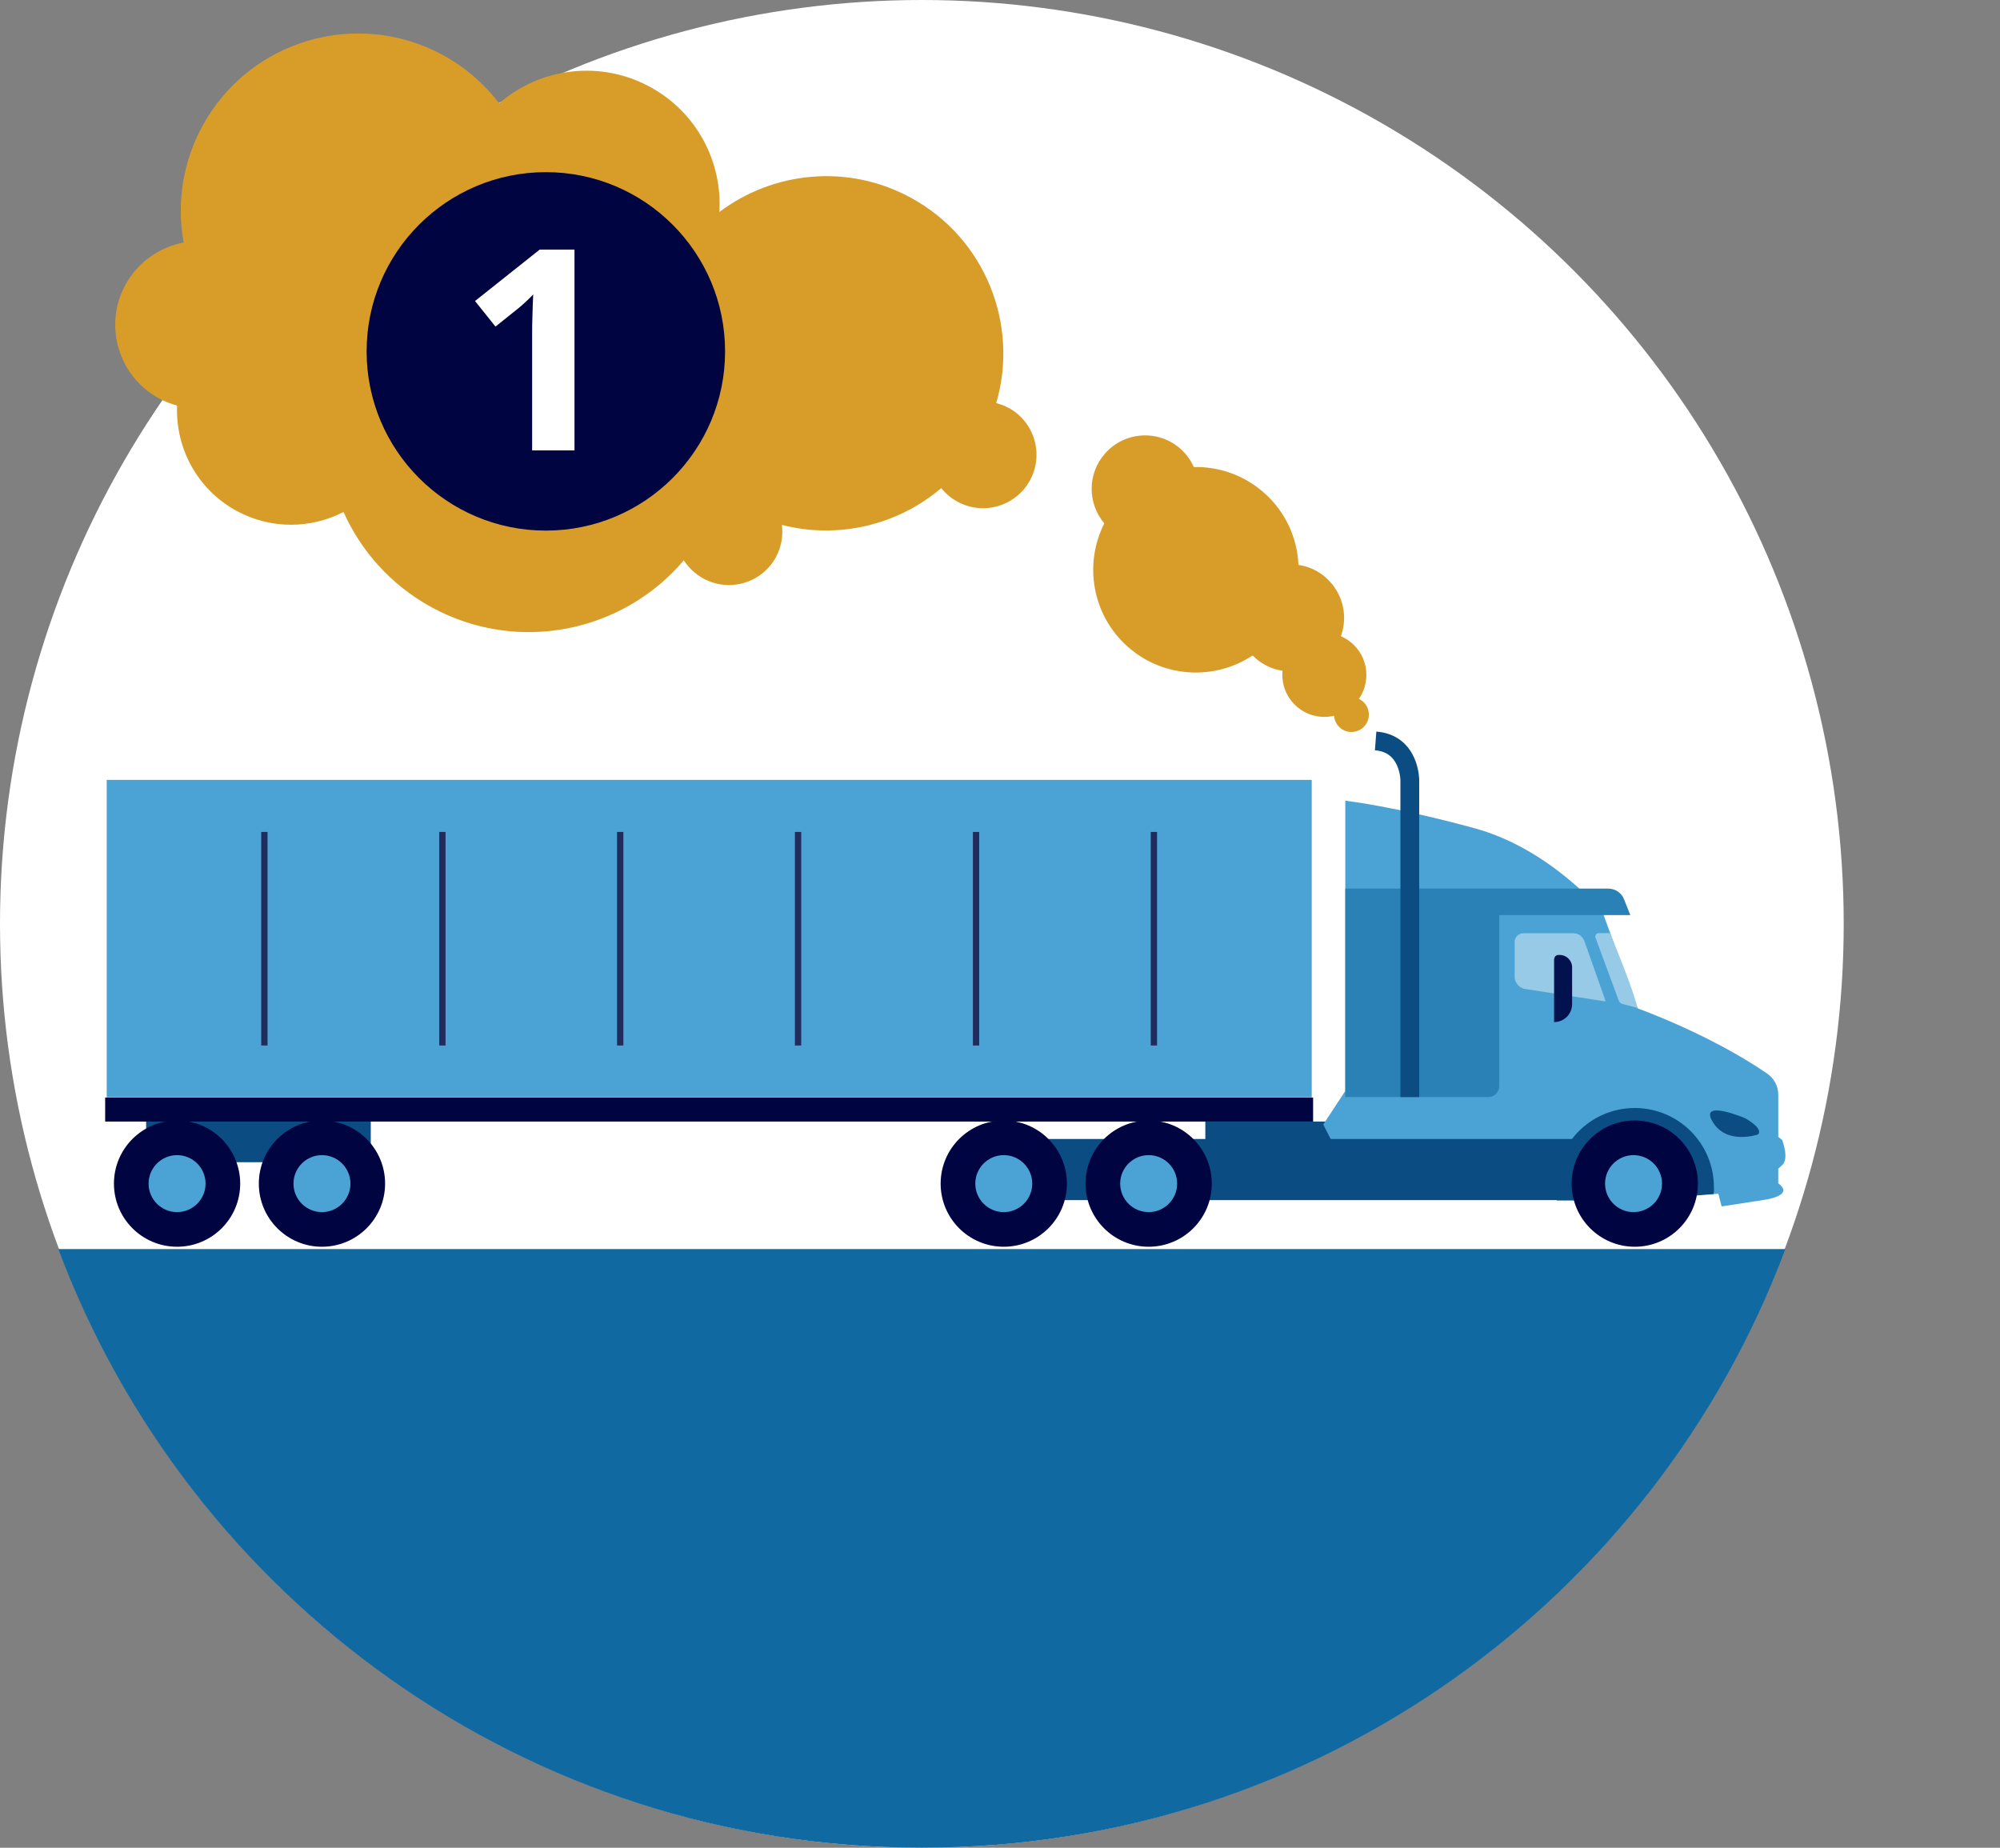 <?xml version="1.0" encoding="UTF-8"?><svg id="Isolation_Mode" xmlns="http://www.w3.org/2000/svg" viewBox="0 0 129.89 120"><rect x="0" y="0" width="129.89" height="120" fill="#808080" stroke="none"/><defs><style>.cls-1,.cls-2,.cls-3,.cls-4{fill:none;}.cls-2{stroke:#202c5b;stroke-width:.82px;}.cls-2,.cls-3,.cls-4{stroke-miterlimit:10;}.cls-5{fill:#02124e;}.cls-6{fill:#000440;}.cls-7{fill:#fff;}.cls-8{fill:#96cae6;}.cls-9{fill:#d89d29;}.cls-10{fill:#1069a0;}.cls-11{fill:#0b4c83;}.cls-12{fill:#2981b6;}.cls-13{fill:#4ba3d5;}.cls-3{stroke:#212b5c;stroke-width:.41px;}.cls-4{stroke:#0b4c83;stroke-width:1.22px;}</style></defs><ellipse class="cls-7" cx="59.87" cy="60" rx="59.87" ry="60"/><g><g><rect class="cls-11" x="9.49" y="72.46" width="14.59" height="3.02"/><polyline class="cls-11" points="78.28 72.84 78.28 74.31 87.95 74.31 87.81 72.84"/><path class="cls-13" d="M87.37,70.83v-13.12s0-5.71,0-5.71c3.89,.51,8.5,1.82,8.5,1.82,4.84,1.35,8.21,5.42,8.21,5.42l2.28,6.25s4.62,1.64,8.39,4.22c.46,.31,.74,.83,.74,1.38v2.74c.08,.07,.16,.14,.25,.2,0,0,.48,1.22,0,1.64-.09,.08-.18,.16-.25,.23v.95s.08,.07,.08,.07c.68,.55-.15,.88-1.02,1.01s-2.74,.42-2.74,.42l-.21-.82-5.33,.25-16.31-.37-2.5-1.39-1.52-2.99,1.45-2.21Z"/><polyline class="cls-11" points="104.84 74.85 104.84 77.94 62.53 77.94 62.53 73.97 102.35 73.97"/><line class="cls-2" x1="104.84" y1="73.97" x2="104.84" y2="74.85"/><path class="cls-11" d="M101.11,77.96c-.05-.28-.08-.56-.08-.86,0-2.84,2.3-5.14,5.14-5.14s5.14,2.3,5.14,5.14c0,.29,.02,.17-.02,.45l-5.19,.41h-4.98Z"/><circle class="cls-6" cx="106.17" cy="76.87" r="4.1"/><circle class="cls-13" cx="106.09" cy="76.87" r="1.85"/><path class="cls-12" d="M105.48,58.42l.4,1.01h-8.52v-1.72h7.09c.46,0,.87,.28,1.03,.71Z"/><path class="cls-12" d="M97.36,57.71h-9.99s0,13.54,0,13.54h9.28c.4,0,.72-.32,.72-.72v-12.82s0,0,0,0Z"/><path class="cls-8" d="M102.87,61.04l1.39,3.93s0,.05-.03,.06c0,0-.01,0-.02,0l-5.09-.79c-.4-.03-.71-.35-.75-.74v-2.38c.03-.31,.31-.53,.61-.51h3.16c.31-.02,.59,.15,.72,.43Z"/><path class="cls-8" d="M104.56,60.6h-.73c-.12,0-.22,.1-.22,.22,0,.03,0,.05,.01,.08l1.5,4.06c.05,.14,.17,.24,.32,.26l.9,.24c-.21-1.11-1.78-4.86-1.78-4.86Z"/><rect class="cls-6" x="6.83" y="71.28" width="78.45" height="1.56"/><path class="cls-5" d="M100.93,62.29v4.09h0c.65,0,1.17-.52,1.17-1.17v-2.39c0-.44-.36-.8-.8-.8h-.11c-.14,.01-.25,.13-.25,.27Z"/><path class="cls-11" d="M114.17,73.68c.39-.41-.86-1.07-.86-1.07,0,0-2.99-1.26-2.08,.25,.91,1.52,2.93,.82,2.93,.82"/><circle class="cls-6" cx="20.91" cy="76.87" r="4.1"/><circle class="cls-13" cx="20.91" cy="76.87" r="1.85"/><circle class="cls-6" cx="11.5" cy="76.87" r="4.1"/><circle class="cls-13" cx="11.5" cy="76.87" r="1.85"/><circle class="cls-6" cx="74.6" cy="76.87" r="4.1"/><circle class="cls-13" cx="74.6" cy="76.87" r="1.85"/><circle class="cls-6" cx="65.19" cy="76.87" r="4.1"/><circle class="cls-13" cx="65.19" cy="76.87" r="1.85"/></g><rect class="cls-13" x="6.93" y="50.65" width="78.26" height="20.62"/><g><line class="cls-3" x1="74.94" y1="54.03" x2="74.94" y2="67.9"/><line class="cls-3" x1="63.39" y1="67.9" x2="63.39" y2="54.03"/><line class="cls-3" x1="51.83" y1="67.9" x2="51.83" y2="54.03"/><line class="cls-3" x1="40.28" y1="67.9" x2="40.28" y2="54.03"/><line class="cls-3" x1="28.73" y1="67.9" x2="28.73" y2="54.03"/><line class="cls-3" x1="17.17" y1="54.03" x2="17.17" y2="67.9"/></g></g><path class="cls-1" d="M129.89,60.13c0,33.06-36.95,59.87-70.02,59.87S0,93.2,0,60.13,26.8,.26,59.87,.26s70.02,26.8,70.02,59.87Z"/><path class="cls-10" d="M115.95,81.12H3.79c8.5,22.71,30.4,38.88,56.08,38.88s47.58-16.17,56.08-38.88Z"/><path class="cls-9" d="M65.51,26.49c1.68,.92,2.3,3.03,1.38,4.71-.92,1.68-3.03,2.3-4.71,1.38-.42-.23-.77-.53-1.05-.88-2.83,2.41-6.7,3.33-10.35,2.39,.09,.7-.03,1.43-.39,2.1-.92,1.68-3.03,2.3-4.71,1.38-.53-.29-.96-.7-1.27-1.18-3.96,4.68-10.79,6.1-16.38,3.05-2.63-1.44-4.58-3.64-5.72-6.19-2.11,1.09-4.71,1.15-6.96-.08-2.56-1.4-3.96-4.09-3.85-6.83-.4-.11-.8-.26-1.18-.47-2.64-1.44-3.61-4.75-2.17-7.38,.82-1.49,2.23-2.45,3.78-2.74-.46-2.5-.09-5.17,1.22-7.57C16.2,2.59,23.19,.54,28.77,3.58c1.47,.8,2.69,1.88,3.65,3.13,2.65-2.3,6.55-2.84,9.81-1.06,3.04,1.66,4.69,4.88,4.49,8.12,3.5-2.64,8.36-3.16,12.45-.92,4.84,2.64,7.02,8.25,5.53,13.33,.27,.07,.54,.17,.8,.31Zm20.61,11.03c-.52-.46-1.14-.74-1.79-.83-.08-1.74-.83-3.45-2.24-4.69-1.31-1.16-2.94-1.7-4.56-1.67-.2-.44-.48-.84-.86-1.18-1.43-1.27-3.63-1.14-4.9,.3-1.16,1.31-1.15,3.24-.05,4.54-1.34,2.64-.8,5.95,1.52,8.01,2.31,2.05,5.65,2.2,8.11,.57,.05,.05,.11,.11,.17,.16,1.43,1.27,3.63,1.14,4.9-.3,1.27-1.43,1.14-3.63-.3-4.9Z"/><circle class="cls-6" cx="35.45" cy="22.82" r="11.64"/><path class="cls-7" d="M37.32,29.25h-2.76v-7.54c0-.3,0-.71,.02-1.23,.01-.52,.03-.97,.05-1.36-.06,.07-.19,.2-.39,.39-.2,.19-.39,.36-.56,.5l-1.5,1.2-1.33-1.66,4.2-3.34h2.26v13.04Z"/><path class="cls-4" d="M91.56,71.25v-20.59s0-2.37-2.22-2.54"/><circle class="cls-9" cx="86.01" cy="43.83" r="2.73"/><circle class="cls-9" cx="87.77" cy="46.41" r="1.13"/></svg>